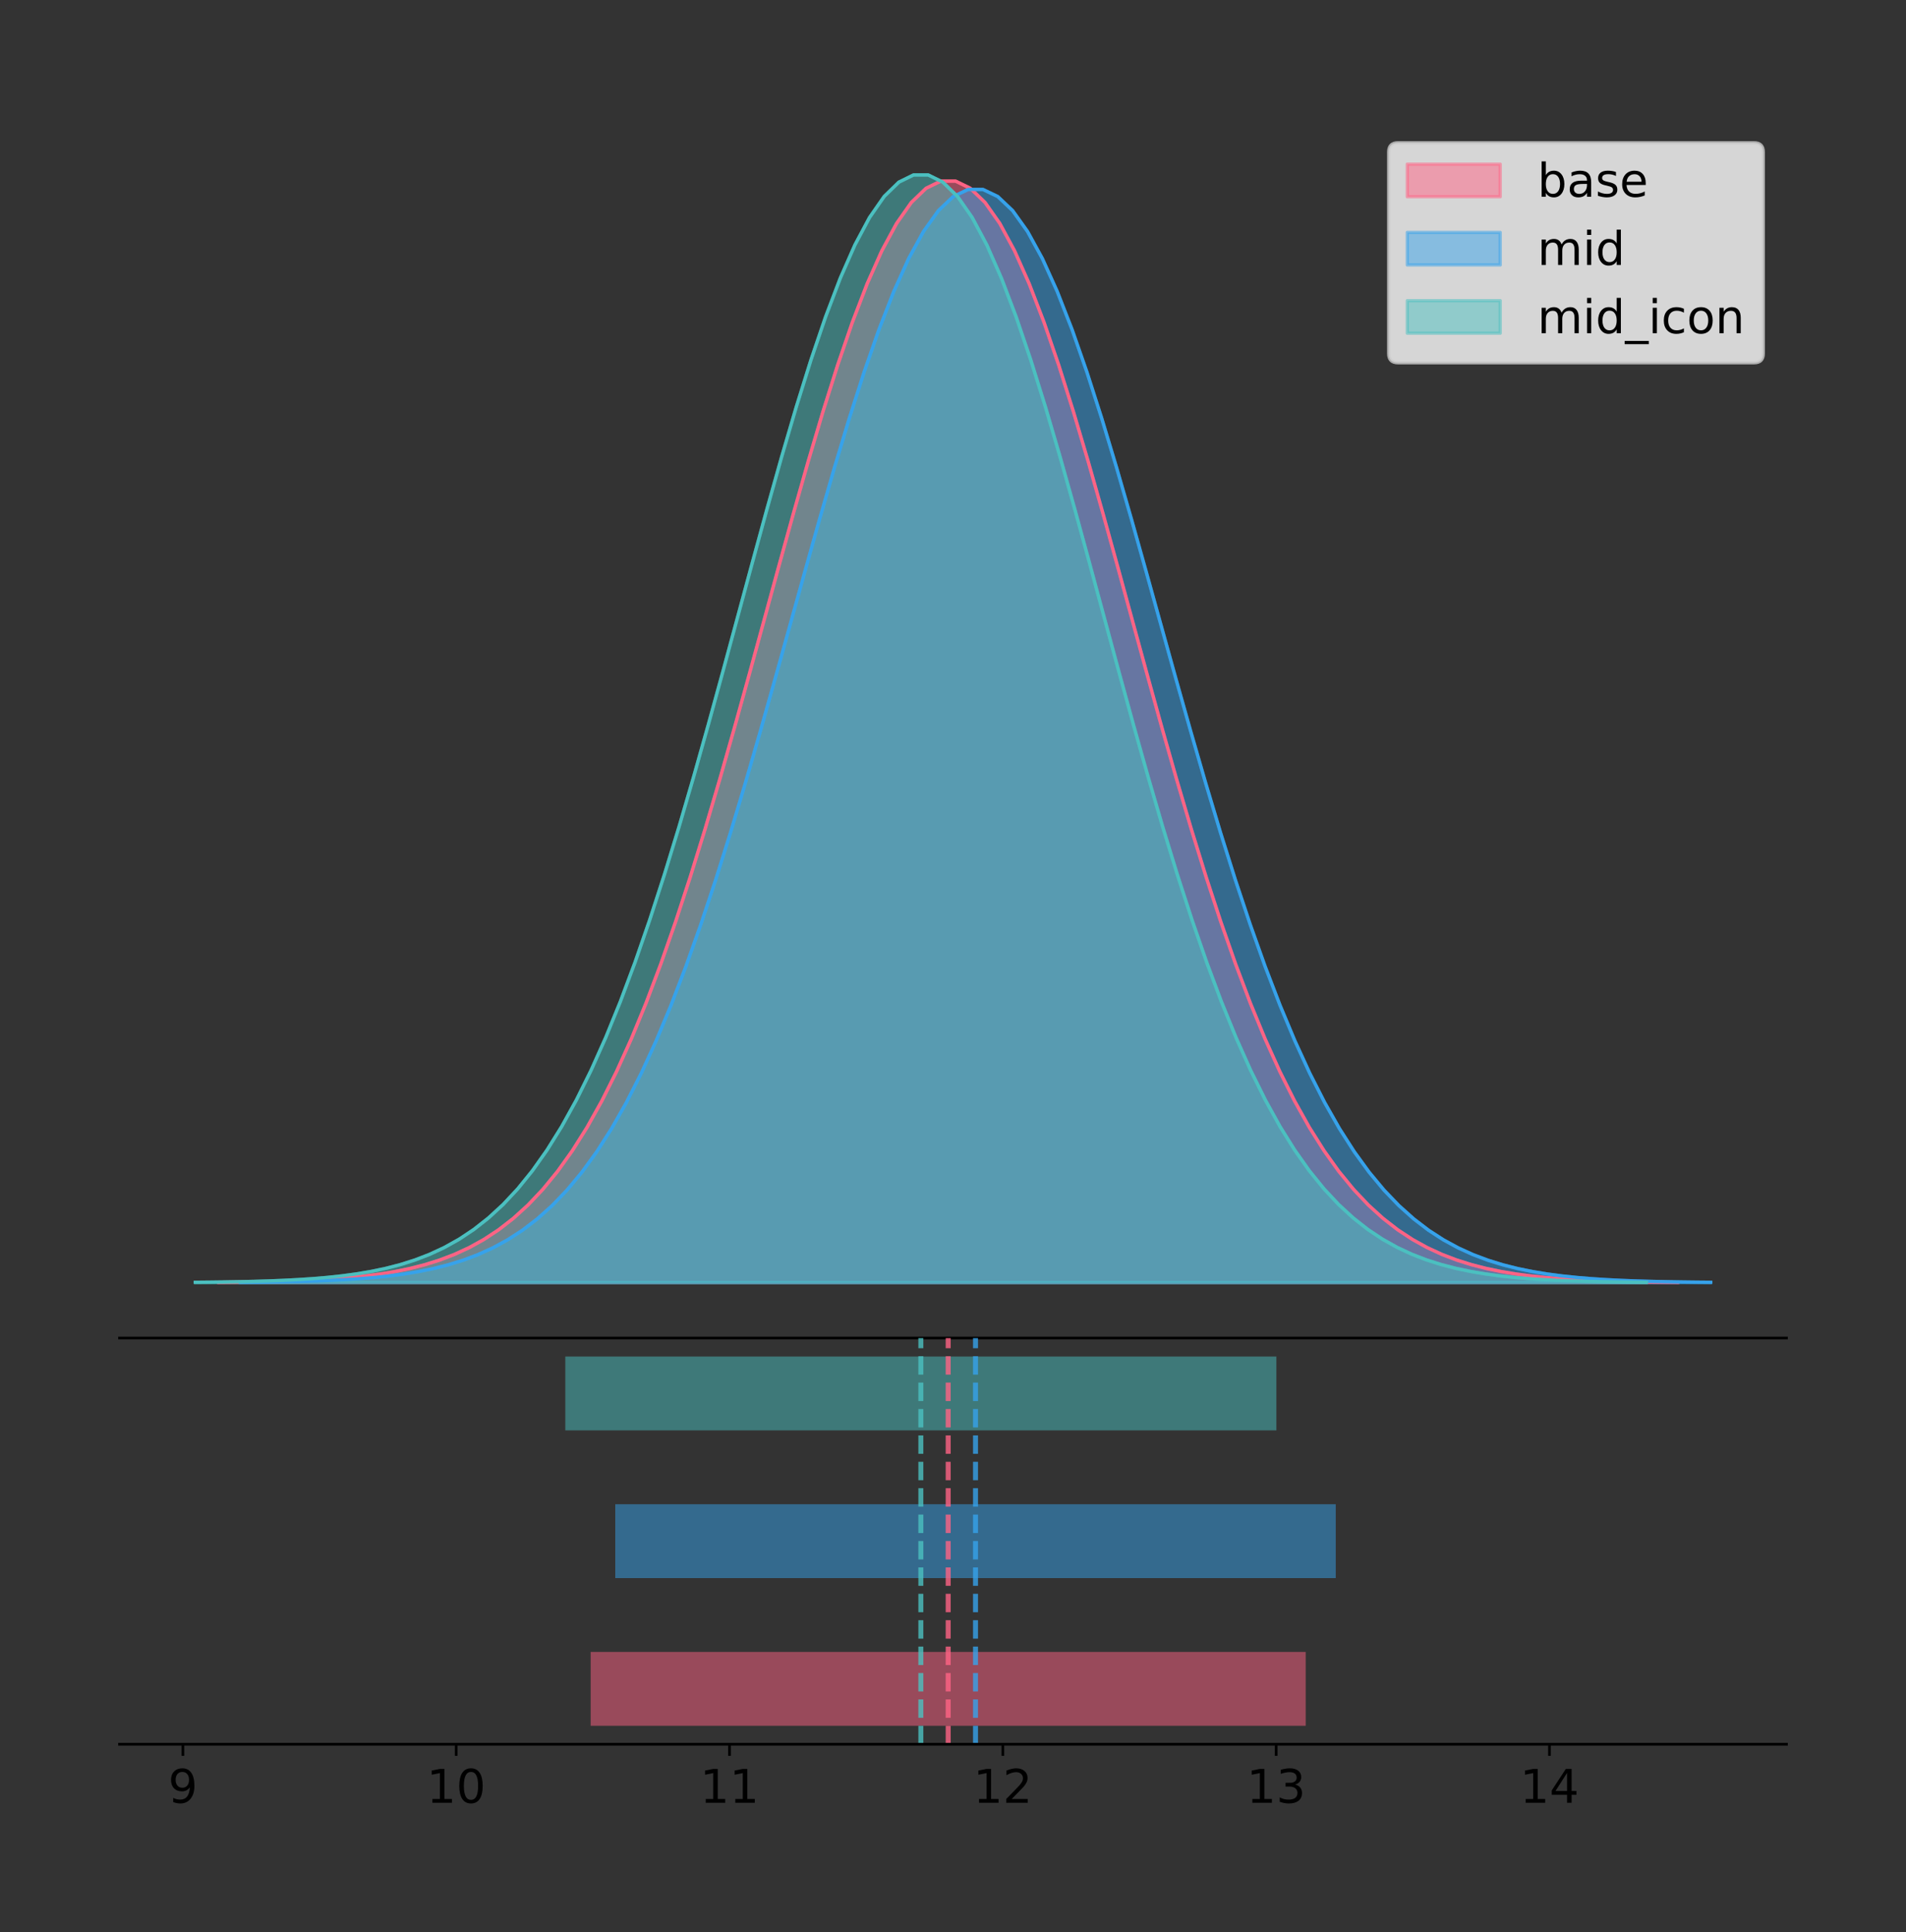 <?xml version="1.0" encoding="utf-8" standalone="no"?>
<!DOCTYPE svg PUBLIC "-//W3C//DTD SVG 1.1//EN"
  "http://www.w3.org/Graphics/SVG/1.1/DTD/svg11.dtd">
<!-- Created with matplotlib (https://matplotlib.org/) -->
<svg height="581.789pt" version="1.1" viewBox="0 0 574.2 581.789" width="574.2pt" xmlns="http://www.w3.org/2000/svg" xmlns:xlink="http://www.w3.org/1999/xlink">
 <rect x="0" y="0" width="574.2" height="581.789" fill="#333333" stroke="none"/>
 <defs>
  <style type="text/css">
*{stroke-linecap:butt;stroke-linejoin:round;}
  </style>
 </defs>
 <g id="figure_1">
  <g id="patch_1">
   <path d="M 0 581.789 
L 574.2 581.789 
L 574.2 0 
L 0 0 
z
" style="fill:none;"/>
  </g>
  <g id="axes_1">
   <g id="patch_2">
    <path d="M 36 402.93 
L 538.2 402.93 
L 538.2 36 
L 36 36 
z
" style="fill:none;"/>
   </g>
   <g id="PolyCollection_1">
    <defs>
     <path d="M 65.838 -195.538 
L 65.838 -195.649 
L 70.278 -195.691 
L 74.719 -195.748 
L 79.16 -195.823 
L 83.6 -195.923 
L 88.041 -196.055 
L 92.482 -196.227 
L 96.922 -196.45 
L 101.363 -196.738 
L 105.803 -197.106 
L 110.244 -197.574 
L 114.685 -198.164 
L 119.125 -198.904 
L 123.566 -199.824 
L 128.007 -200.96 
L 132.447 -202.352 
L 136.888 -204.046 
L 141.328 -206.092 
L 145.769 -208.544 
L 150.21 -211.462 
L 154.65 -214.909 
L 159.091 -218.947 
L 163.532 -223.643 
L 167.972 -229.062 
L 172.413 -235.266 
L 176.853 -242.311 
L 181.294 -250.246 
L 185.735 -259.112 
L 190.175 -268.933 
L 194.616 -279.721 
L 199.056 -291.465 
L 203.497 -304.137 
L 207.938 -317.682 
L 212.378 -332.022 
L 216.819 -347.053 
L 221.26 -362.645 
L 225.7 -378.642 
L 230.141 -394.864 
L 234.581 -411.112 
L 239.022 -427.166 
L 243.463 -442.796 
L 247.903 -457.763 
L 252.344 -471.825 
L 256.785 -484.747 
L 261.225 -496.303 
L 265.666 -506.285 
L 270.106 -514.509 
L 274.547 -520.819 
L 278.988 -525.095 
L 283.428 -527.254 
L 287.869 -527.254 
L 292.31 -525.095 
L 296.75 -520.819 
L 301.191 -514.509 
L 305.631 -506.285 
L 310.072 -496.303 
L 314.513 -484.747 
L 318.953 -471.825 
L 323.394 -457.763 
L 327.835 -442.796 
L 332.275 -427.166 
L 336.716 -411.112 
L 341.156 -394.864 
L 345.597 -378.642 
L 350.038 -362.645 
L 354.478 -347.053 
L 358.919 -332.022 
L 363.359 -317.682 
L 367.8 -304.137 
L 372.241 -291.465 
L 376.681 -279.721 
L 381.122 -268.933 
L 385.563 -259.112 
L 390.003 -250.246 
L 394.444 -242.311 
L 398.884 -235.266 
L 403.325 -229.062 
L 407.766 -223.643 
L 412.206 -218.947 
L 416.647 -214.909 
L 421.088 -211.462 
L 425.528 -208.544 
L 429.969 -206.092 
L 434.409 -204.046 
L 438.85 -202.352 
L 443.291 -200.96 
L 447.731 -199.824 
L 452.172 -198.904 
L 456.613 -198.164 
L 461.053 -197.574 
L 465.494 -197.106 
L 469.934 -196.738 
L 474.375 -196.45 
L 478.816 -196.227 
L 483.256 -196.055 
L 487.697 -195.923 
L 492.138 -195.823 
L 496.578 -195.748 
L 501.019 -195.691 
L 505.459 -195.649 
L 505.459 -195.538 
L 505.459 -195.538 
L 501.019 -195.538 
L 496.578 -195.538 
L 492.138 -195.538 
L 487.697 -195.538 
L 483.256 -195.538 
L 478.816 -195.538 
L 474.375 -195.538 
L 469.934 -195.538 
L 465.494 -195.538 
L 461.053 -195.538 
L 456.613 -195.538 
L 452.172 -195.538 
L 447.731 -195.538 
L 443.291 -195.538 
L 438.85 -195.538 
L 434.409 -195.538 
L 429.969 -195.538 
L 425.528 -195.538 
L 421.088 -195.538 
L 416.647 -195.538 
L 412.206 -195.538 
L 407.766 -195.538 
L 403.325 -195.538 
L 398.884 -195.538 
L 394.444 -195.538 
L 390.003 -195.538 
L 385.563 -195.538 
L 381.122 -195.538 
L 376.681 -195.538 
L 372.241 -195.538 
L 367.8 -195.538 
L 363.359 -195.538 
L 358.919 -195.538 
L 354.478 -195.538 
L 350.038 -195.538 
L 345.597 -195.538 
L 341.156 -195.538 
L 336.716 -195.538 
L 332.275 -195.538 
L 327.835 -195.538 
L 323.394 -195.538 
L 318.953 -195.538 
L 314.513 -195.538 
L 310.072 -195.538 
L 305.631 -195.538 
L 301.191 -195.538 
L 296.75 -195.538 
L 292.31 -195.538 
L 287.869 -195.538 
L 283.428 -195.538 
L 278.988 -195.538 
L 274.547 -195.538 
L 270.106 -195.538 
L 265.666 -195.538 
L 261.225 -195.538 
L 256.785 -195.538 
L 252.344 -195.538 
L 247.903 -195.538 
L 243.463 -195.538 
L 239.022 -195.538 
L 234.581 -195.538 
L 230.141 -195.538 
L 225.7 -195.538 
L 221.26 -195.538 
L 216.819 -195.538 
L 212.378 -195.538 
L 207.938 -195.538 
L 203.497 -195.538 
L 199.056 -195.538 
L 194.616 -195.538 
L 190.175 -195.538 
L 185.735 -195.538 
L 181.294 -195.538 
L 176.853 -195.538 
L 172.413 -195.538 
L 167.972 -195.538 
L 163.532 -195.538 
L 159.091 -195.538 
L 154.65 -195.538 
L 150.21 -195.538 
L 145.769 -195.538 
L 141.328 -195.538 
L 136.888 -195.538 
L 132.447 -195.538 
L 128.007 -195.538 
L 123.566 -195.538 
L 119.125 -195.538 
L 114.685 -195.538 
L 110.244 -195.538 
L 105.803 -195.538 
L 101.363 -195.538 
L 96.922 -195.538 
L 92.482 -195.538 
L 88.041 -195.538 
L 83.6 -195.538 
L 79.16 -195.538 
L 74.719 -195.538 
L 70.278 -195.538 
L 65.838 -195.538 
z
" id="mea13e05af4" style="stroke:#ff6384;stroke-opacity:0.5;"/>
    </defs>
    <g clip-path="url(#p1c73467417)">
     <use style="fill:#ff6384;fill-opacity:0.5;stroke:#ff6384;stroke-opacity:0.5;" x="0" xlink:href="#mea13e05af4" y="581.789"/>
    </g>
   </g>
   <g id="PolyCollection_2">
    <defs>
     <path d="M 72.392 -195.538 
L 72.392 -195.649 
L 76.867 -195.69 
L 81.342 -195.746 
L 85.816 -195.821 
L 90.291 -195.92 
L 94.765 -196.051 
L 99.24 -196.221 
L 103.714 -196.443 
L 108.189 -196.729 
L 112.663 -197.094 
L 117.138 -197.558 
L 121.612 -198.144 
L 126.087 -198.878 
L 130.562 -199.791 
L 135.036 -200.919 
L 139.511 -202.3 
L 143.985 -203.981 
L 148.46 -206.012 
L 152.934 -208.446 
L 157.409 -211.342 
L 161.883 -214.762 
L 166.358 -218.77 
L 170.832 -223.43 
L 175.307 -228.808 
L 179.782 -234.964 
L 184.256 -241.956 
L 188.731 -249.831 
L 193.205 -258.63 
L 197.68 -268.377 
L 202.154 -279.083 
L 206.629 -290.738 
L 211.103 -303.313 
L 215.578 -316.756 
L 220.053 -330.987 
L 224.527 -345.904 
L 229.002 -361.378 
L 233.476 -377.254 
L 237.951 -393.353 
L 242.425 -409.477 
L 246.9 -425.41 
L 251.374 -440.921 
L 255.849 -455.774 
L 260.323 -469.73 
L 264.798 -482.555 
L 269.273 -494.023 
L 273.747 -503.929 
L 278.222 -512.09 
L 282.696 -518.353 
L 287.171 -522.596 
L 291.645 -524.739 
L 296.12 -524.739 
L 300.594 -522.596 
L 305.069 -518.353 
L 309.543 -512.09 
L 314.018 -503.929 
L 318.493 -494.023 
L 322.967 -482.555 
L 327.442 -469.73 
L 331.916 -455.774 
L 336.391 -440.921 
L 340.865 -425.41 
L 345.34 -409.477 
L 349.814 -393.353 
L 354.289 -377.254 
L 358.764 -361.378 
L 363.238 -345.904 
L 367.713 -330.987 
L 372.187 -316.756 
L 376.662 -303.313 
L 381.136 -290.738 
L 385.611 -279.083 
L 390.085 -268.377 
L 394.56 -258.63 
L 399.034 -249.831 
L 403.509 -241.956 
L 407.984 -234.964 
L 412.458 -228.808 
L 416.933 -223.43 
L 421.407 -218.77 
L 425.882 -214.762 
L 430.356 -211.342 
L 434.831 -208.446 
L 439.305 -206.012 
L 443.78 -203.981 
L 448.254 -202.3 
L 452.729 -200.919 
L 457.204 -199.791 
L 461.678 -198.878 
L 466.153 -198.144 
L 470.627 -197.558 
L 475.102 -197.094 
L 479.576 -196.729 
L 484.051 -196.443 
L 488.525 -196.221 
L 493 -196.051 
L 497.475 -195.92 
L 501.949 -195.821 
L 506.424 -195.746 
L 510.898 -195.69 
L 515.373 -195.649 
L 515.373 -195.538 
L 515.373 -195.538 
L 510.898 -195.538 
L 506.424 -195.538 
L 501.949 -195.538 
L 497.475 -195.538 
L 493 -195.538 
L 488.525 -195.538 
L 484.051 -195.538 
L 479.576 -195.538 
L 475.102 -195.538 
L 470.627 -195.538 
L 466.153 -195.538 
L 461.678 -195.538 
L 457.204 -195.538 
L 452.729 -195.538 
L 448.254 -195.538 
L 443.78 -195.538 
L 439.305 -195.538 
L 434.831 -195.538 
L 430.356 -195.538 
L 425.882 -195.538 
L 421.407 -195.538 
L 416.933 -195.538 
L 412.458 -195.538 
L 407.984 -195.538 
L 403.509 -195.538 
L 399.034 -195.538 
L 394.56 -195.538 
L 390.085 -195.538 
L 385.611 -195.538 
L 381.136 -195.538 
L 376.662 -195.538 
L 372.187 -195.538 
L 367.713 -195.538 
L 363.238 -195.538 
L 358.764 -195.538 
L 354.289 -195.538 
L 349.814 -195.538 
L 345.34 -195.538 
L 340.865 -195.538 
L 336.391 -195.538 
L 331.916 -195.538 
L 327.442 -195.538 
L 322.967 -195.538 
L 318.493 -195.538 
L 314.018 -195.538 
L 309.543 -195.538 
L 305.069 -195.538 
L 300.594 -195.538 
L 296.12 -195.538 
L 291.645 -195.538 
L 287.171 -195.538 
L 282.696 -195.538 
L 278.222 -195.538 
L 273.747 -195.538 
L 269.273 -195.538 
L 264.798 -195.538 
L 260.323 -195.538 
L 255.849 -195.538 
L 251.374 -195.538 
L 246.9 -195.538 
L 242.425 -195.538 
L 237.951 -195.538 
L 233.476 -195.538 
L 229.002 -195.538 
L 224.527 -195.538 
L 220.053 -195.538 
L 215.578 -195.538 
L 211.103 -195.538 
L 206.629 -195.538 
L 202.154 -195.538 
L 197.68 -195.538 
L 193.205 -195.538 
L 188.731 -195.538 
L 184.256 -195.538 
L 179.782 -195.538 
L 175.307 -195.538 
L 170.832 -195.538 
L 166.358 -195.538 
L 161.883 -195.538 
L 157.409 -195.538 
L 152.934 -195.538 
L 148.46 -195.538 
L 143.985 -195.538 
L 139.511 -195.538 
L 135.036 -195.538 
L 130.562 -195.538 
L 126.087 -195.538 
L 121.612 -195.538 
L 117.138 -195.538 
L 112.663 -195.538 
L 108.189 -195.538 
L 103.714 -195.538 
L 99.24 -195.538 
L 94.765 -195.538 
L 90.291 -195.538 
L 85.816 -195.538 
L 81.342 -195.538 
L 76.867 -195.538 
L 72.392 -195.538 
z
" id="m1e1b9088fa" style="stroke:#36a2eb;stroke-opacity:0.5;"/>
    </defs>
    <g clip-path="url(#p1c73467417)">
     <use style="fill:#36a2eb;fill-opacity:0.5;stroke:#36a2eb;stroke-opacity:0.5;" x="0" xlink:href="#m1e1b9088fa" y="581.789"/>
    </g>
   </g>
   <g id="PolyCollection_3">
    <defs>
     <path d="M 58.827 -195.538 
L 58.827 -195.65 
L 63.243 -195.692 
L 67.659 -195.749 
L 72.075 -195.825 
L 76.491 -195.925 
L 80.907 -196.058 
L 85.323 -196.23 
L 89.739 -196.455 
L 94.155 -196.744 
L 98.57 -197.115 
L 102.986 -197.585 
L 107.402 -198.179 
L 111.818 -198.923 
L 116.234 -199.848 
L 120.65 -200.99 
L 125.066 -202.39 
L 129.482 -204.093 
L 133.898 -206.151 
L 138.314 -208.617 
L 142.73 -211.552 
L 147.145 -215.017 
L 151.561 -219.078 
L 155.977 -223.801 
L 160.393 -229.25 
L 164.809 -235.488 
L 169.225 -242.572 
L 173.641 -250.552 
L 178.057 -259.468 
L 182.473 -269.344 
L 186.889 -280.192 
L 191.304 -292.002 
L 195.72 -304.744 
L 200.136 -318.365 
L 204.552 -332.786 
L 208.968 -347.901 
L 213.384 -363.58 
L 217.8 -379.667 
L 222.216 -395.98 
L 226.632 -412.318 
L 231.048 -428.462 
L 235.464 -444.18 
L 239.879 -459.23 
L 244.295 -473.372 
L 248.711 -486.366 
L 253.127 -497.987 
L 257.543 -508.025 
L 261.959 -516.294 
L 266.375 -522.64 
L 270.791 -526.94 
L 275.207 -529.111 
L 279.623 -529.111 
L 284.039 -526.94 
L 288.454 -522.64 
L 292.87 -516.294 
L 297.286 -508.025 
L 301.702 -497.987 
L 306.118 -486.366 
L 310.534 -473.372 
L 314.95 -459.23 
L 319.366 -444.18 
L 323.782 -428.462 
L 328.198 -412.318 
L 332.613 -395.98 
L 337.029 -379.667 
L 341.445 -363.58 
L 345.861 -347.901 
L 350.277 -332.786 
L 354.693 -318.365 
L 359.109 -304.744 
L 363.525 -292.002 
L 367.941 -280.192 
L 372.357 -269.344 
L 376.773 -259.468 
L 381.188 -250.552 
L 385.604 -242.572 
L 390.02 -235.488 
L 394.436 -229.25 
L 398.852 -223.801 
L 403.268 -219.078 
L 407.684 -215.017 
L 412.1 -211.552 
L 416.516 -208.617 
L 420.932 -206.151 
L 425.348 -204.093 
L 429.763 -202.39 
L 434.179 -200.99 
L 438.595 -199.848 
L 443.011 -198.923 
L 447.427 -198.179 
L 451.843 -197.585 
L 456.259 -197.115 
L 460.675 -196.744 
L 465.091 -196.455 
L 469.507 -196.23 
L 473.923 -196.058 
L 478.338 -195.925 
L 482.754 -195.825 
L 487.17 -195.749 
L 491.586 -195.692 
L 496.002 -195.65 
L 496.002 -195.538 
L 496.002 -195.538 
L 491.586 -195.538 
L 487.17 -195.538 
L 482.754 -195.538 
L 478.338 -195.538 
L 473.923 -195.538 
L 469.507 -195.538 
L 465.091 -195.538 
L 460.675 -195.538 
L 456.259 -195.538 
L 451.843 -195.538 
L 447.427 -195.538 
L 443.011 -195.538 
L 438.595 -195.538 
L 434.179 -195.538 
L 429.763 -195.538 
L 425.348 -195.538 
L 420.932 -195.538 
L 416.516 -195.538 
L 412.1 -195.538 
L 407.684 -195.538 
L 403.268 -195.538 
L 398.852 -195.538 
L 394.436 -195.538 
L 390.02 -195.538 
L 385.604 -195.538 
L 381.188 -195.538 
L 376.773 -195.538 
L 372.357 -195.538 
L 367.941 -195.538 
L 363.525 -195.538 
L 359.109 -195.538 
L 354.693 -195.538 
L 350.277 -195.538 
L 345.861 -195.538 
L 341.445 -195.538 
L 337.029 -195.538 
L 332.613 -195.538 
L 328.198 -195.538 
L 323.782 -195.538 
L 319.366 -195.538 
L 314.95 -195.538 
L 310.534 -195.538 
L 306.118 -195.538 
L 301.702 -195.538 
L 297.286 -195.538 
L 292.87 -195.538 
L 288.454 -195.538 
L 284.039 -195.538 
L 279.623 -195.538 
L 275.207 -195.538 
L 270.791 -195.538 
L 266.375 -195.538 
L 261.959 -195.538 
L 257.543 -195.538 
L 253.127 -195.538 
L 248.711 -195.538 
L 244.295 -195.538 
L 239.879 -195.538 
L 235.464 -195.538 
L 231.048 -195.538 
L 226.632 -195.538 
L 222.216 -195.538 
L 217.8 -195.538 
L 213.384 -195.538 
L 208.968 -195.538 
L 204.552 -195.538 
L 200.136 -195.538 
L 195.72 -195.538 
L 191.304 -195.538 
L 186.889 -195.538 
L 182.473 -195.538 
L 178.057 -195.538 
L 173.641 -195.538 
L 169.225 -195.538 
L 164.809 -195.538 
L 160.393 -195.538 
L 155.977 -195.538 
L 151.561 -195.538 
L 147.145 -195.538 
L 142.73 -195.538 
L 138.314 -195.538 
L 133.898 -195.538 
L 129.482 -195.538 
L 125.066 -195.538 
L 120.65 -195.538 
L 116.234 -195.538 
L 111.818 -195.538 
L 107.402 -195.538 
L 102.986 -195.538 
L 98.57 -195.538 
L 94.155 -195.538 
L 89.739 -195.538 
L 85.323 -195.538 
L 80.907 -195.538 
L 76.491 -195.538 
L 72.075 -195.538 
L 67.659 -195.538 
L 63.243 -195.538 
L 58.827 -195.538 
z
" id="md7559380c6" style="stroke:#4bc0c0;stroke-opacity:0.5;"/>
    </defs>
    <g clip-path="url(#p1c73467417)">
     <use style="fill:#4bc0c0;fill-opacity:0.5;stroke:#4bc0c0;stroke-opacity:0.5;" x="0" xlink:href="#md7559380c6" y="581.789"/>
    </g>
   </g>
   <g id="line2d_1">
    <path clip-path="url(#p1c73467417)" d="M 65.838 386.14 
L 70.278 386.098 
L 74.719 386.042 
L 79.16 385.966 
L 83.6 385.866 
L 88.041 385.735 
L 92.482 385.563 
L 96.922 385.339 
L 101.363 385.052 
L 105.803 384.683 
L 110.244 384.215 
L 114.685 383.625 
L 119.125 382.885 
L 123.566 381.965 
L 128.007 380.83 
L 132.447 379.437 
L 136.888 377.744 
L 141.328 375.698 
L 145.769 373.245 
L 150.21 370.327 
L 154.65 366.881 
L 159.091 362.842 
L 163.532 358.146 
L 167.972 352.727 
L 172.413 346.524 
L 176.853 339.479 
L 181.294 331.543 
L 185.735 322.677 
L 190.175 312.856 
L 194.616 302.069 
L 199.056 290.324 
L 203.497 277.653 
L 207.938 264.108 
L 212.378 249.767 
L 216.819 234.736 
L 221.26 219.144 
L 225.7 203.147 
L 230.141 186.925 
L 234.581 170.678 
L 239.022 154.623 
L 243.463 138.993 
L 247.903 124.027 
L 252.344 109.964 
L 256.785 97.042 
L 261.225 85.486 
L 265.666 75.504 
L 270.106 67.28 
L 274.547 60.97 
L 278.988 56.694 
L 283.428 54.535 
L 287.869 54.535 
L 292.31 56.694 
L 296.75 60.97 
L 301.191 67.28 
L 305.631 75.504 
L 310.072 85.486 
L 314.513 97.042 
L 318.953 109.964 
L 323.394 124.027 
L 327.835 138.993 
L 332.275 154.623 
L 336.716 170.678 
L 341.156 186.925 
L 345.597 203.147 
L 350.038 219.144 
L 354.478 234.736 
L 358.919 249.767 
L 363.359 264.108 
L 367.8 277.653 
L 372.241 290.324 
L 376.681 302.069 
L 381.122 312.856 
L 385.563 322.677 
L 390.003 331.543 
L 394.444 339.479 
L 398.884 346.524 
L 403.325 352.727 
L 407.766 358.146 
L 412.206 362.842 
L 416.647 366.881 
L 421.088 370.327 
L 425.528 373.245 
L 429.969 375.698 
L 434.409 377.744 
L 438.85 379.437 
L 443.291 380.83 
L 447.731 381.965 
L 452.172 382.885 
L 456.613 383.625 
L 461.053 384.215 
L 465.494 384.683 
L 469.934 385.052 
L 474.375 385.339 
L 478.816 385.563 
L 483.256 385.735 
L 487.697 385.866 
L 492.138 385.966 
L 496.578 386.042 
L 501.019 386.098 
L 505.459 386.14 
" style="fill:none;stroke:#ff6384;stroke-linecap:square;"/>
   </g>
   <g id="line2d_2">
    <path clip-path="url(#p1c73467417)" d="M 72.392 386.141 
L 76.867 386.099 
L 81.342 386.043 
L 85.816 385.968 
L 90.291 385.869 
L 94.765 385.739 
L 99.24 385.568 
L 103.714 385.346 
L 108.189 385.061 
L 112.663 384.695 
L 117.138 384.231 
L 121.612 383.645 
L 126.087 382.911 
L 130.562 381.998 
L 135.036 380.871 
L 139.511 379.489 
L 143.985 377.808 
L 148.46 375.778 
L 152.934 373.344 
L 157.409 370.448 
L 161.883 367.028 
L 166.358 363.02 
L 170.832 358.359 
L 175.307 352.981 
L 179.782 346.825 
L 184.256 339.833 
L 188.731 331.958 
L 193.205 323.159 
L 197.68 313.412 
L 202.154 302.707 
L 206.629 291.051 
L 211.103 278.476 
L 215.578 265.034 
L 220.053 250.802 
L 224.527 235.885 
L 229.002 220.411 
L 233.476 204.536 
L 237.951 188.436 
L 242.425 172.312 
L 246.9 156.38 
L 251.374 140.868 
L 255.849 126.015 
L 260.323 112.059 
L 264.798 99.235 
L 269.273 87.766 
L 273.747 77.86 
L 278.222 69.699 
L 282.696 63.437 
L 287.171 59.193 
L 291.645 57.05 
L 296.12 57.05 
L 300.594 59.193 
L 305.069 63.437 
L 309.543 69.699 
L 314.018 77.86 
L 318.493 87.766 
L 322.967 99.235 
L 327.442 112.059 
L 331.916 126.015 
L 336.391 140.868 
L 340.865 156.38 
L 345.34 172.312 
L 349.814 188.436 
L 354.289 204.536 
L 358.764 220.411 
L 363.238 235.885 
L 367.713 250.802 
L 372.187 265.034 
L 376.662 278.476 
L 381.136 291.051 
L 385.611 302.707 
L 390.085 313.412 
L 394.56 323.159 
L 399.034 331.958 
L 403.509 339.833 
L 407.984 346.825 
L 412.458 352.981 
L 416.933 358.359 
L 421.407 363.02 
L 425.882 367.028 
L 430.356 370.448 
L 434.831 373.344 
L 439.305 375.778 
L 443.78 377.808 
L 448.254 379.489 
L 452.729 380.871 
L 457.204 381.998 
L 461.678 382.911 
L 466.153 383.645 
L 470.627 384.231 
L 475.102 384.695 
L 479.576 385.061 
L 484.051 385.346 
L 488.525 385.568 
L 493 385.739 
L 497.475 385.869 
L 501.949 385.968 
L 506.424 386.043 
L 510.898 386.099 
L 515.373 386.141 
" style="fill:none;stroke:#36a2eb;stroke-linecap:square;"/>
   </g>
   <g id="line2d_3">
    <path clip-path="url(#p1c73467417)" d="M 58.827 386.139 
L 63.243 386.097 
L 67.659 386.04 
L 72.075 385.965 
L 76.491 385.864 
L 80.907 385.732 
L 85.323 385.559 
L 89.739 385.334 
L 94.155 385.045 
L 98.57 384.675 
L 102.986 384.204 
L 107.402 383.61 
L 111.818 382.867 
L 116.234 381.941 
L 120.65 380.799 
L 125.066 379.399 
L 129.482 377.696 
L 133.898 375.639 
L 138.314 373.172 
L 142.73 370.238 
L 147.145 366.772 
L 151.561 362.711 
L 155.977 357.989 
L 160.393 352.539 
L 164.809 346.301 
L 169.225 339.217 
L 173.641 331.237 
L 178.057 322.322 
L 182.473 312.445 
L 186.889 301.597 
L 191.304 289.787 
L 195.72 277.045 
L 200.136 263.424 
L 204.552 249.004 
L 208.968 233.888 
L 213.384 218.209 
L 217.8 202.123 
L 222.216 185.809 
L 226.632 169.471 
L 231.048 153.327 
L 235.464 137.61 
L 239.879 122.559 
L 244.295 108.418 
L 248.711 95.423 
L 253.127 83.803 
L 257.543 73.765 
L 261.959 65.495 
L 266.375 59.15 
L 270.791 54.85 
L 275.207 52.679 
L 279.623 52.679 
L 284.039 54.85 
L 288.454 59.15 
L 292.87 65.495 
L 297.286 73.765 
L 301.702 83.803 
L 306.118 95.423 
L 310.534 108.418 
L 314.95 122.559 
L 319.366 137.61 
L 323.782 153.327 
L 328.198 169.471 
L 332.613 185.809 
L 337.029 202.123 
L 341.445 218.209 
L 345.861 233.888 
L 350.277 249.004 
L 354.693 263.424 
L 359.109 277.045 
L 363.525 289.787 
L 367.941 301.597 
L 372.357 312.445 
L 376.773 322.322 
L 381.188 331.237 
L 385.604 339.217 
L 390.02 346.301 
L 394.436 352.539 
L 398.852 357.989 
L 403.268 362.711 
L 407.684 366.772 
L 412.1 370.238 
L 416.516 373.172 
L 420.932 375.639 
L 425.348 377.696 
L 429.763 379.399 
L 434.179 380.799 
L 438.595 381.941 
L 443.011 382.867 
L 447.427 383.61 
L 451.843 384.204 
L 456.259 384.675 
L 460.675 385.045 
L 465.091 385.334 
L 469.507 385.559 
L 473.923 385.732 
L 478.338 385.864 
L 482.754 385.965 
L 487.17 386.04 
L 491.586 386.097 
L 496.002 386.139 
" style="fill:none;stroke:#4bc0c0;stroke-linecap:square;"/>
   </g>
   <g id="patch_3">
    <path d="M 36 402.93 
L 538.2 402.93 
" style="fill:none;stroke:#000000;stroke-linecap:square;stroke-linejoin:miter;stroke-width:0.8;"/>
   </g>
   <g id="legend_1">
    <g id="patch_4">
     <path d="M 421.16 109.237 
L 528.4 109.237 
Q 531.2 109.237 531.2 106.438 
L 531.2 45.8 
Q 531.2 43 528.4 43 
L 421.16 43 
Q 418.36 43 418.36 45.8 
L 418.36 106.438 
Q 418.36 109.237 421.16 109.237 
z
" style="fill:#ffffff;opacity:0.8;stroke:#cccccc;stroke-linejoin:miter;"/>
    </g>
    <g id="patch_5">
     <path d="M 423.96 59.238 
L 451.96 59.238 
L 451.96 49.438 
L 423.96 49.438 
z
" style="fill:#ff6384;opacity:0.5;stroke:#ff6384;stroke-linejoin:miter;"/>
    </g>
    <g id="text_1">
     <!-- base -->
     <defs>
      <path d="M 48.688 27.297 
Q 48.688 37.203 44.609 42.844 
Q 40.531 48.484 33.406 48.484 
Q 26.266 48.484 22.188 42.844 
Q 18.109 37.203 18.109 27.297 
Q 18.109 17.391 22.188 11.75 
Q 26.266 6.109 33.406 6.109 
Q 40.531 6.109 44.609 11.75 
Q 48.688 17.391 48.688 27.297 
z
M 18.109 46.391 
Q 20.953 51.266 25.266 53.625 
Q 29.594 56 35.594 56 
Q 45.562 56 51.781 48.094 
Q 58.016 40.188 58.016 27.297 
Q 58.016 14.406 51.781 6.484 
Q 45.562 -1.422 35.594 -1.422 
Q 29.594 -1.422 25.266 0.953 
Q 20.953 3.328 18.109 8.203 
L 18.109 0 
L 9.078 0 
L 9.078 75.984 
L 18.109 75.984 
z
" id="DejaVuSans-98"/>
      <path d="M 34.281 27.484 
Q 23.391 27.484 19.188 25 
Q 14.984 22.516 14.984 16.5 
Q 14.984 11.719 18.141 8.906 
Q 21.297 6.109 26.703 6.109 
Q 34.188 6.109 38.703 11.406 
Q 43.219 16.703 43.219 25.484 
L 43.219 27.484 
z
M 52.203 31.203 
L 52.203 0 
L 43.219 0 
L 43.219 8.297 
Q 40.141 3.328 35.547 0.953 
Q 30.953 -1.422 24.312 -1.422 
Q 15.922 -1.422 10.953 3.297 
Q 6 8.016 6 15.922 
Q 6 25.141 12.172 29.828 
Q 18.359 34.516 30.609 34.516 
L 43.219 34.516 
L 43.219 35.406 
Q 43.219 41.609 39.141 45 
Q 35.062 48.391 27.688 48.391 
Q 23 48.391 18.547 47.266 
Q 14.109 46.141 10.016 43.891 
L 10.016 52.203 
Q 14.938 54.109 19.578 55.047 
Q 24.219 56 28.609 56 
Q 40.484 56 46.344 49.844 
Q 52.203 43.703 52.203 31.203 
z
" id="DejaVuSans-97"/>
      <path d="M 44.281 53.078 
L 44.281 44.578 
Q 40.484 46.531 36.375 47.5 
Q 32.281 48.484 27.875 48.484 
Q 21.188 48.484 17.844 46.438 
Q 14.5 44.391 14.5 40.281 
Q 14.5 37.156 16.891 35.375 
Q 19.281 33.594 26.516 31.984 
L 29.594 31.297 
Q 39.156 29.25 43.188 25.516 
Q 47.219 21.781 47.219 15.094 
Q 47.219 7.469 41.188 3.016 
Q 35.156 -1.422 24.609 -1.422 
Q 20.219 -1.422 15.453 -0.562 
Q 10.688 0.297 5.422 2 
L 5.422 11.281 
Q 10.406 8.688 15.234 7.391 
Q 20.062 6.109 24.812 6.109 
Q 31.156 6.109 34.562 8.281 
Q 37.984 10.453 37.984 14.406 
Q 37.984 18.062 35.516 20.016 
Q 33.062 21.969 24.703 23.781 
L 21.578 24.516 
Q 13.234 26.266 9.516 29.906 
Q 5.812 33.547 5.812 39.891 
Q 5.812 47.609 11.281 51.797 
Q 16.75 56 26.812 56 
Q 31.781 56 36.172 55.266 
Q 40.578 54.547 44.281 53.078 
z
" id="DejaVuSans-115"/>
      <path d="M 56.203 29.594 
L 56.203 25.203 
L 14.891 25.203 
Q 15.484 15.922 20.484 11.062 
Q 25.484 6.203 34.422 6.203 
Q 39.594 6.203 44.453 7.469 
Q 49.312 8.734 54.109 11.281 
L 54.109 2.781 
Q 49.266 0.734 44.188 -0.344 
Q 39.109 -1.422 33.891 -1.422 
Q 20.797 -1.422 13.156 6.188 
Q 5.516 13.812 5.516 26.812 
Q 5.516 40.234 12.766 48.109 
Q 20.016 56 32.328 56 
Q 43.359 56 49.781 48.891 
Q 56.203 41.797 56.203 29.594 
z
M 47.219 32.234 
Q 47.125 39.594 43.094 43.984 
Q 39.062 48.391 32.422 48.391 
Q 24.906 48.391 20.391 44.141 
Q 15.875 39.891 15.188 32.172 
z
" id="DejaVuSans-101"/>
     </defs>
     <g transform="translate(463.16 59.238)scale(0.14 -0.14)">
      <use xlink:href="#DejaVuSans-98"/>
      <use x="63.477" xlink:href="#DejaVuSans-97"/>
      <use x="124.756" xlink:href="#DejaVuSans-115"/>
      <use x="176.855" xlink:href="#DejaVuSans-101"/>
     </g>
    </g>
    <g id="patch_6">
     <path d="M 423.96 79.787 
L 451.96 79.787 
L 451.96 69.987 
L 423.96 69.987 
z
" style="fill:#36a2eb;opacity:0.5;stroke:#36a2eb;stroke-linejoin:miter;"/>
    </g>
    <g id="text_2">
     <!-- mid -->
     <defs>
      <path d="M 52 44.188 
Q 55.375 50.25 60.062 53.125 
Q 64.75 56 71.094 56 
Q 79.641 56 84.281 50.016 
Q 88.922 44.047 88.922 33.016 
L 88.922 0 
L 79.891 0 
L 79.891 32.719 
Q 79.891 40.578 77.094 44.375 
Q 74.312 48.188 68.609 48.188 
Q 61.625 48.188 57.562 43.547 
Q 53.516 38.922 53.516 30.906 
L 53.516 0 
L 44.484 0 
L 44.484 32.719 
Q 44.484 40.625 41.703 44.406 
Q 38.922 48.188 33.109 48.188 
Q 26.219 48.188 22.156 43.531 
Q 18.109 38.875 18.109 30.906 
L 18.109 0 
L 9.078 0 
L 9.078 54.688 
L 18.109 54.688 
L 18.109 46.188 
Q 21.188 51.219 25.484 53.609 
Q 29.781 56 35.688 56 
Q 41.656 56 45.828 52.969 
Q 50 49.953 52 44.188 
z
" id="DejaVuSans-109"/>
      <path d="M 9.422 54.688 
L 18.406 54.688 
L 18.406 0 
L 9.422 0 
z
M 9.422 75.984 
L 18.406 75.984 
L 18.406 64.594 
L 9.422 64.594 
z
" id="DejaVuSans-105"/>
      <path d="M 45.406 46.391 
L 45.406 75.984 
L 54.391 75.984 
L 54.391 0 
L 45.406 0 
L 45.406 8.203 
Q 42.578 3.328 38.25 0.953 
Q 33.938 -1.422 27.875 -1.422 
Q 17.969 -1.422 11.734 6.484 
Q 5.516 14.406 5.516 27.297 
Q 5.516 40.188 11.734 48.094 
Q 17.969 56 27.875 56 
Q 33.938 56 38.25 53.625 
Q 42.578 51.266 45.406 46.391 
z
M 14.797 27.297 
Q 14.797 17.391 18.875 11.75 
Q 22.953 6.109 30.078 6.109 
Q 37.203 6.109 41.297 11.75 
Q 45.406 17.391 45.406 27.297 
Q 45.406 37.203 41.297 42.844 
Q 37.203 48.484 30.078 48.484 
Q 22.953 48.484 18.875 42.844 
Q 14.797 37.203 14.797 27.297 
z
" id="DejaVuSans-100"/>
     </defs>
     <g transform="translate(463.16 79.787)scale(0.14 -0.14)">
      <use xlink:href="#DejaVuSans-109"/>
      <use x="97.412" xlink:href="#DejaVuSans-105"/>
      <use x="125.195" xlink:href="#DejaVuSans-100"/>
     </g>
    </g>
    <g id="patch_7">
     <path d="M 423.96 100.337 
L 451.96 100.337 
L 451.96 90.537 
L 423.96 90.537 
z
" style="fill:#4bc0c0;opacity:0.5;stroke:#4bc0c0;stroke-linejoin:miter;"/>
    </g>
    <g id="text_3">
     <!-- mid_icon -->
     <defs>
      <path d="M 50.984 -16.609 
L 50.984 -23.578 
L -0.984 -23.578 
L -0.984 -16.609 
z
" id="DejaVuSans-95"/>
      <path d="M 48.781 52.594 
L 48.781 44.188 
Q 44.969 46.297 41.141 47.344 
Q 37.312 48.391 33.406 48.391 
Q 24.656 48.391 19.812 42.844 
Q 14.984 37.312 14.984 27.297 
Q 14.984 17.281 19.812 11.734 
Q 24.656 6.203 33.406 6.203 
Q 37.312 6.203 41.141 7.25 
Q 44.969 8.297 48.781 10.406 
L 48.781 2.094 
Q 45.016 0.344 40.984 -0.531 
Q 36.969 -1.422 32.422 -1.422 
Q 20.062 -1.422 12.781 6.344 
Q 5.516 14.109 5.516 27.297 
Q 5.516 40.672 12.859 48.328 
Q 20.219 56 33.016 56 
Q 37.156 56 41.109 55.141 
Q 45.062 54.297 48.781 52.594 
z
" id="DejaVuSans-99"/>
      <path d="M 30.609 48.391 
Q 23.391 48.391 19.188 42.75 
Q 14.984 37.109 14.984 27.297 
Q 14.984 17.484 19.156 11.844 
Q 23.344 6.203 30.609 6.203 
Q 37.797 6.203 41.984 11.859 
Q 46.188 17.531 46.188 27.297 
Q 46.188 37.016 41.984 42.703 
Q 37.797 48.391 30.609 48.391 
z
M 30.609 56 
Q 42.328 56 49.016 48.375 
Q 55.719 40.766 55.719 27.297 
Q 55.719 13.875 49.016 6.219 
Q 42.328 -1.422 30.609 -1.422 
Q 18.844 -1.422 12.172 6.219 
Q 5.516 13.875 5.516 27.297 
Q 5.516 40.766 12.172 48.375 
Q 18.844 56 30.609 56 
z
" id="DejaVuSans-111"/>
      <path d="M 54.891 33.016 
L 54.891 0 
L 45.906 0 
L 45.906 32.719 
Q 45.906 40.484 42.875 44.328 
Q 39.844 48.188 33.797 48.188 
Q 26.516 48.188 22.312 43.547 
Q 18.109 38.922 18.109 30.906 
L 18.109 0 
L 9.078 0 
L 9.078 54.688 
L 18.109 54.688 
L 18.109 46.188 
Q 21.344 51.125 25.703 53.562 
Q 30.078 56 35.797 56 
Q 45.219 56 50.047 50.172 
Q 54.891 44.344 54.891 33.016 
z
" id="DejaVuSans-110"/>
     </defs>
     <g transform="translate(463.16 100.337)scale(0.14 -0.14)">
      <use xlink:href="#DejaVuSans-109"/>
      <use x="97.412" xlink:href="#DejaVuSans-105"/>
      <use x="125.195" xlink:href="#DejaVuSans-100"/>
      <use x="188.672" xlink:href="#DejaVuSans-95"/>
      <use x="238.672" xlink:href="#DejaVuSans-105"/>
      <use x="266.455" xlink:href="#DejaVuSans-99"/>
      <use x="321.436" xlink:href="#DejaVuSans-111"/>
      <use x="382.617" xlink:href="#DejaVuSans-110"/>
     </g>
    </g>
   </g>
  </g>
  <g id="axes_2">
   <g id="patch_8">
    <path d="M 36 525.24 
L 538.2 525.24 
L 538.2 402.93 
L 36 402.93 
z
" style="fill:none;"/>
   </g>
   <g id="patch_9">
    <path clip-path="url(#p501285448f)" d="M 177.941 519.68 
L 393.356 519.68 
L 393.356 497.442 
L 177.941 497.442 
z
" style="fill:#ff6384;opacity:0.5;"/>
   </g>
   <g id="patch_10">
    <path clip-path="url(#p501285448f)" d="M 185.352 475.204 
L 402.413 475.204 
L 402.413 452.966 
L 185.352 452.966 
z
" style="fill:#36a2eb;opacity:0.5;"/>
   </g>
   <g id="patch_11">
    <path clip-path="url(#p501285448f)" d="M 170.307 430.728 
L 384.522 430.728 
L 384.522 408.49 
L 170.307 408.49 
z
" style="fill:#4bc0c0;opacity:0.5;"/>
   </g>
   <g id="matplotlib.axis_1">
    <g id="xtick_1">
     <g id="line2d_4">
      <defs>
       <path d="M 0 0 
L 0 3.5 
" id="m1100baffc3" style="stroke:#000000;stroke-width:0.8;"/>
      </defs>
      <g>
       <use style="stroke:#000000;stroke-width:0.8;" x="55.098" xlink:href="#m1100baffc3" y="525.24"/>
      </g>
     </g>
     <g id="text_4">
      <!-- 9 -->
      <defs>
       <path d="M 10.984 1.516 
L 10.984 10.5 
Q 14.703 8.734 18.5 7.812 
Q 22.312 6.891 25.984 6.891 
Q 35.75 6.891 40.891 13.453 
Q 46.047 20.016 46.781 33.406 
Q 43.953 29.203 39.594 26.953 
Q 35.25 24.703 29.984 24.703 
Q 19.047 24.703 12.672 31.312 
Q 6.297 37.938 6.297 49.422 
Q 6.297 60.641 12.938 67.422 
Q 19.578 74.219 30.609 74.219 
Q 43.266 74.219 49.922 64.516 
Q 56.594 54.828 56.594 36.375 
Q 56.594 19.141 48.406 8.859 
Q 40.234 -1.422 26.422 -1.422 
Q 22.703 -1.422 18.891 -0.688 
Q 15.094 0.047 10.984 1.516 
z
M 30.609 32.422 
Q 37.25 32.422 41.125 36.953 
Q 45.016 41.5 45.016 49.422 
Q 45.016 57.281 41.125 61.844 
Q 37.25 66.406 30.609 66.406 
Q 23.969 66.406 20.094 61.844 
Q 16.219 57.281 16.219 49.422 
Q 16.219 41.5 20.094 36.953 
Q 23.969 32.422 30.609 32.422 
z
" id="DejaVuSans-57"/>
      </defs>
      <g transform="translate(50.644 542.878)scale(0.14 -0.14)">
       <use xlink:href="#DejaVuSans-57"/>
      </g>
     </g>
    </g>
    <g id="xtick_2">
     <g id="line2d_5">
      <g>
       <use style="stroke:#000000;stroke-width:0.8;" x="137.437" xlink:href="#m1100baffc3" y="525.24"/>
      </g>
     </g>
     <g id="text_5">
      <!-- 10 -->
      <defs>
       <path d="M 12.406 8.297 
L 28.516 8.297 
L 28.516 63.922 
L 10.984 60.406 
L 10.984 69.391 
L 28.422 72.906 
L 38.281 72.906 
L 38.281 8.297 
L 54.391 8.297 
L 54.391 0 
L 12.406 0 
z
" id="DejaVuSans-49"/>
       <path d="M 31.781 66.406 
Q 24.172 66.406 20.328 58.906 
Q 16.5 51.422 16.5 36.375 
Q 16.5 21.391 20.328 13.891 
Q 24.172 6.391 31.781 6.391 
Q 39.453 6.391 43.281 13.891 
Q 47.125 21.391 47.125 36.375 
Q 47.125 51.422 43.281 58.906 
Q 39.453 66.406 31.781 66.406 
z
M 31.781 74.219 
Q 44.047 74.219 50.516 64.516 
Q 56.984 54.828 56.984 36.375 
Q 56.984 17.969 50.516 8.266 
Q 44.047 -1.422 31.781 -1.422 
Q 19.531 -1.422 13.062 8.266 
Q 6.594 17.969 6.594 36.375 
Q 6.594 54.828 13.062 64.516 
Q 19.531 74.219 31.781 74.219 
z
" id="DejaVuSans-48"/>
      </defs>
      <g transform="translate(128.53 542.878)scale(0.14 -0.14)">
       <use xlink:href="#DejaVuSans-49"/>
       <use x="63.623" xlink:href="#DejaVuSans-48"/>
      </g>
     </g>
    </g>
    <g id="xtick_3">
     <g id="line2d_6">
      <g>
       <use style="stroke:#000000;stroke-width:0.8;" x="219.777" xlink:href="#m1100baffc3" y="525.24"/>
      </g>
     </g>
     <g id="text_6">
      <!-- 11 -->
      <g transform="translate(210.869 542.878)scale(0.14 -0.14)">
       <use xlink:href="#DejaVuSans-49"/>
       <use x="63.623" xlink:href="#DejaVuSans-49"/>
      </g>
     </g>
    </g>
    <g id="xtick_4">
     <g id="line2d_7">
      <g>
       <use style="stroke:#000000;stroke-width:0.8;" x="302.117" xlink:href="#m1100baffc3" y="525.24"/>
      </g>
     </g>
     <g id="text_7">
      <!-- 12 -->
      <defs>
       <path d="M 19.188 8.297 
L 53.609 8.297 
L 53.609 0 
L 7.328 0 
L 7.328 8.297 
Q 12.938 14.109 22.625 23.891 
Q 32.328 33.688 34.812 36.531 
Q 39.547 41.844 41.422 45.531 
Q 43.312 49.219 43.312 52.781 
Q 43.312 58.594 39.234 62.25 
Q 35.156 65.922 28.609 65.922 
Q 23.969 65.922 18.812 64.312 
Q 13.672 62.703 7.812 59.422 
L 7.812 69.391 
Q 13.766 71.781 18.938 73 
Q 24.125 74.219 28.422 74.219 
Q 39.75 74.219 46.484 68.547 
Q 53.219 62.891 53.219 53.422 
Q 53.219 48.922 51.531 44.891 
Q 49.859 40.875 45.406 35.406 
Q 44.188 33.984 37.641 27.219 
Q 31.109 20.453 19.188 8.297 
z
" id="DejaVuSans-50"/>
      </defs>
      <g transform="translate(293.209 542.878)scale(0.14 -0.14)">
       <use xlink:href="#DejaVuSans-49"/>
       <use x="63.623" xlink:href="#DejaVuSans-50"/>
      </g>
     </g>
    </g>
    <g id="xtick_5">
     <g id="line2d_8">
      <g>
       <use style="stroke:#000000;stroke-width:0.8;" x="384.456" xlink:href="#m1100baffc3" y="525.24"/>
      </g>
     </g>
     <g id="text_8">
      <!-- 13 -->
      <defs>
       <path d="M 40.578 39.312 
Q 47.656 37.797 51.625 33 
Q 55.609 28.219 55.609 21.188 
Q 55.609 10.406 48.188 4.484 
Q 40.766 -1.422 27.094 -1.422 
Q 22.516 -1.422 17.656 -0.516 
Q 12.797 0.391 7.625 2.203 
L 7.625 11.719 
Q 11.719 9.328 16.594 8.109 
Q 21.484 6.891 26.812 6.891 
Q 36.078 6.891 40.938 10.547 
Q 45.797 14.203 45.797 21.188 
Q 45.797 27.641 41.281 31.266 
Q 36.766 34.906 28.719 34.906 
L 20.219 34.906 
L 20.219 43.016 
L 29.109 43.016 
Q 36.375 43.016 40.234 45.922 
Q 44.094 48.828 44.094 54.297 
Q 44.094 59.906 40.109 62.906 
Q 36.141 65.922 28.719 65.922 
Q 24.656 65.922 20.016 65.031 
Q 15.375 64.156 9.812 62.312 
L 9.812 71.094 
Q 15.438 72.656 20.344 73.438 
Q 25.25 74.219 29.594 74.219 
Q 40.828 74.219 47.359 69.109 
Q 53.906 64.016 53.906 55.328 
Q 53.906 49.266 50.438 45.094 
Q 46.969 40.922 40.578 39.312 
z
" id="DejaVuSans-51"/>
      </defs>
      <g transform="translate(375.549 542.878)scale(0.14 -0.14)">
       <use xlink:href="#DejaVuSans-49"/>
       <use x="63.623" xlink:href="#DejaVuSans-51"/>
      </g>
     </g>
    </g>
    <g id="xtick_6">
     <g id="line2d_9">
      <g>
       <use style="stroke:#000000;stroke-width:0.8;" x="466.796" xlink:href="#m1100baffc3" y="525.24"/>
      </g>
     </g>
     <g id="text_9">
      <!-- 14 -->
      <defs>
       <path d="M 37.797 64.312 
L 12.891 25.391 
L 37.797 25.391 
z
M 35.203 72.906 
L 47.609 72.906 
L 47.609 25.391 
L 58.016 25.391 
L 58.016 17.188 
L 47.609 17.188 
L 47.609 0 
L 37.797 0 
L 37.797 17.188 
L 4.891 17.188 
L 4.891 26.703 
z
" id="DejaVuSans-52"/>
      </defs>
      <g transform="translate(457.888 542.878)scale(0.14 -0.14)">
       <use xlink:href="#DejaVuSans-49"/>
       <use x="63.623" xlink:href="#DejaVuSans-52"/>
      </g>
     </g>
    </g>
   </g>
   <g id="line2d_10">
    <path clip-path="url(#p501285448f)" d="M 285.649 525.24 
L 285.649 402.93 
" style="fill:none;stroke:#ff6384;stroke-dasharray:5.55,2.4;stroke-dashoffset:0;stroke-opacity:0.8;stroke-width:1.5;"/>
   </g>
   <g id="line2d_11">
    <path clip-path="url(#p501285448f)" d="M 293.883 525.24 
L 293.883 402.93 
" style="fill:none;stroke:#36a2eb;stroke-dasharray:5.55,2.4;stroke-dashoffset:0;stroke-opacity:0.8;stroke-width:1.5;"/>
   </g>
   <g id="line2d_12">
    <path clip-path="url(#p501285448f)" d="M 277.415 525.24 
L 277.415 402.93 
" style="fill:none;stroke:#4bc0c0;stroke-dasharray:5.55,2.4;stroke-dashoffset:0;stroke-opacity:0.8;stroke-width:1.5;"/>
   </g>
   <g id="patch_12">
    <path d="M 36 525.24 
L 538.2 525.24 
" style="fill:none;stroke:#000000;stroke-linecap:square;stroke-linejoin:miter;stroke-width:0.8;"/>
   </g>
  </g>
 </g>
 <defs>
  <clipPath id="p1c73467417">
   <rect height="366.93" width="502.2" x="36" y="36"/>
  </clipPath>
  <clipPath id="p501285448f">
   <rect height="122.31" width="502.2" x="36" y="402.93"/>
  </clipPath>
 </defs>
</svg>
